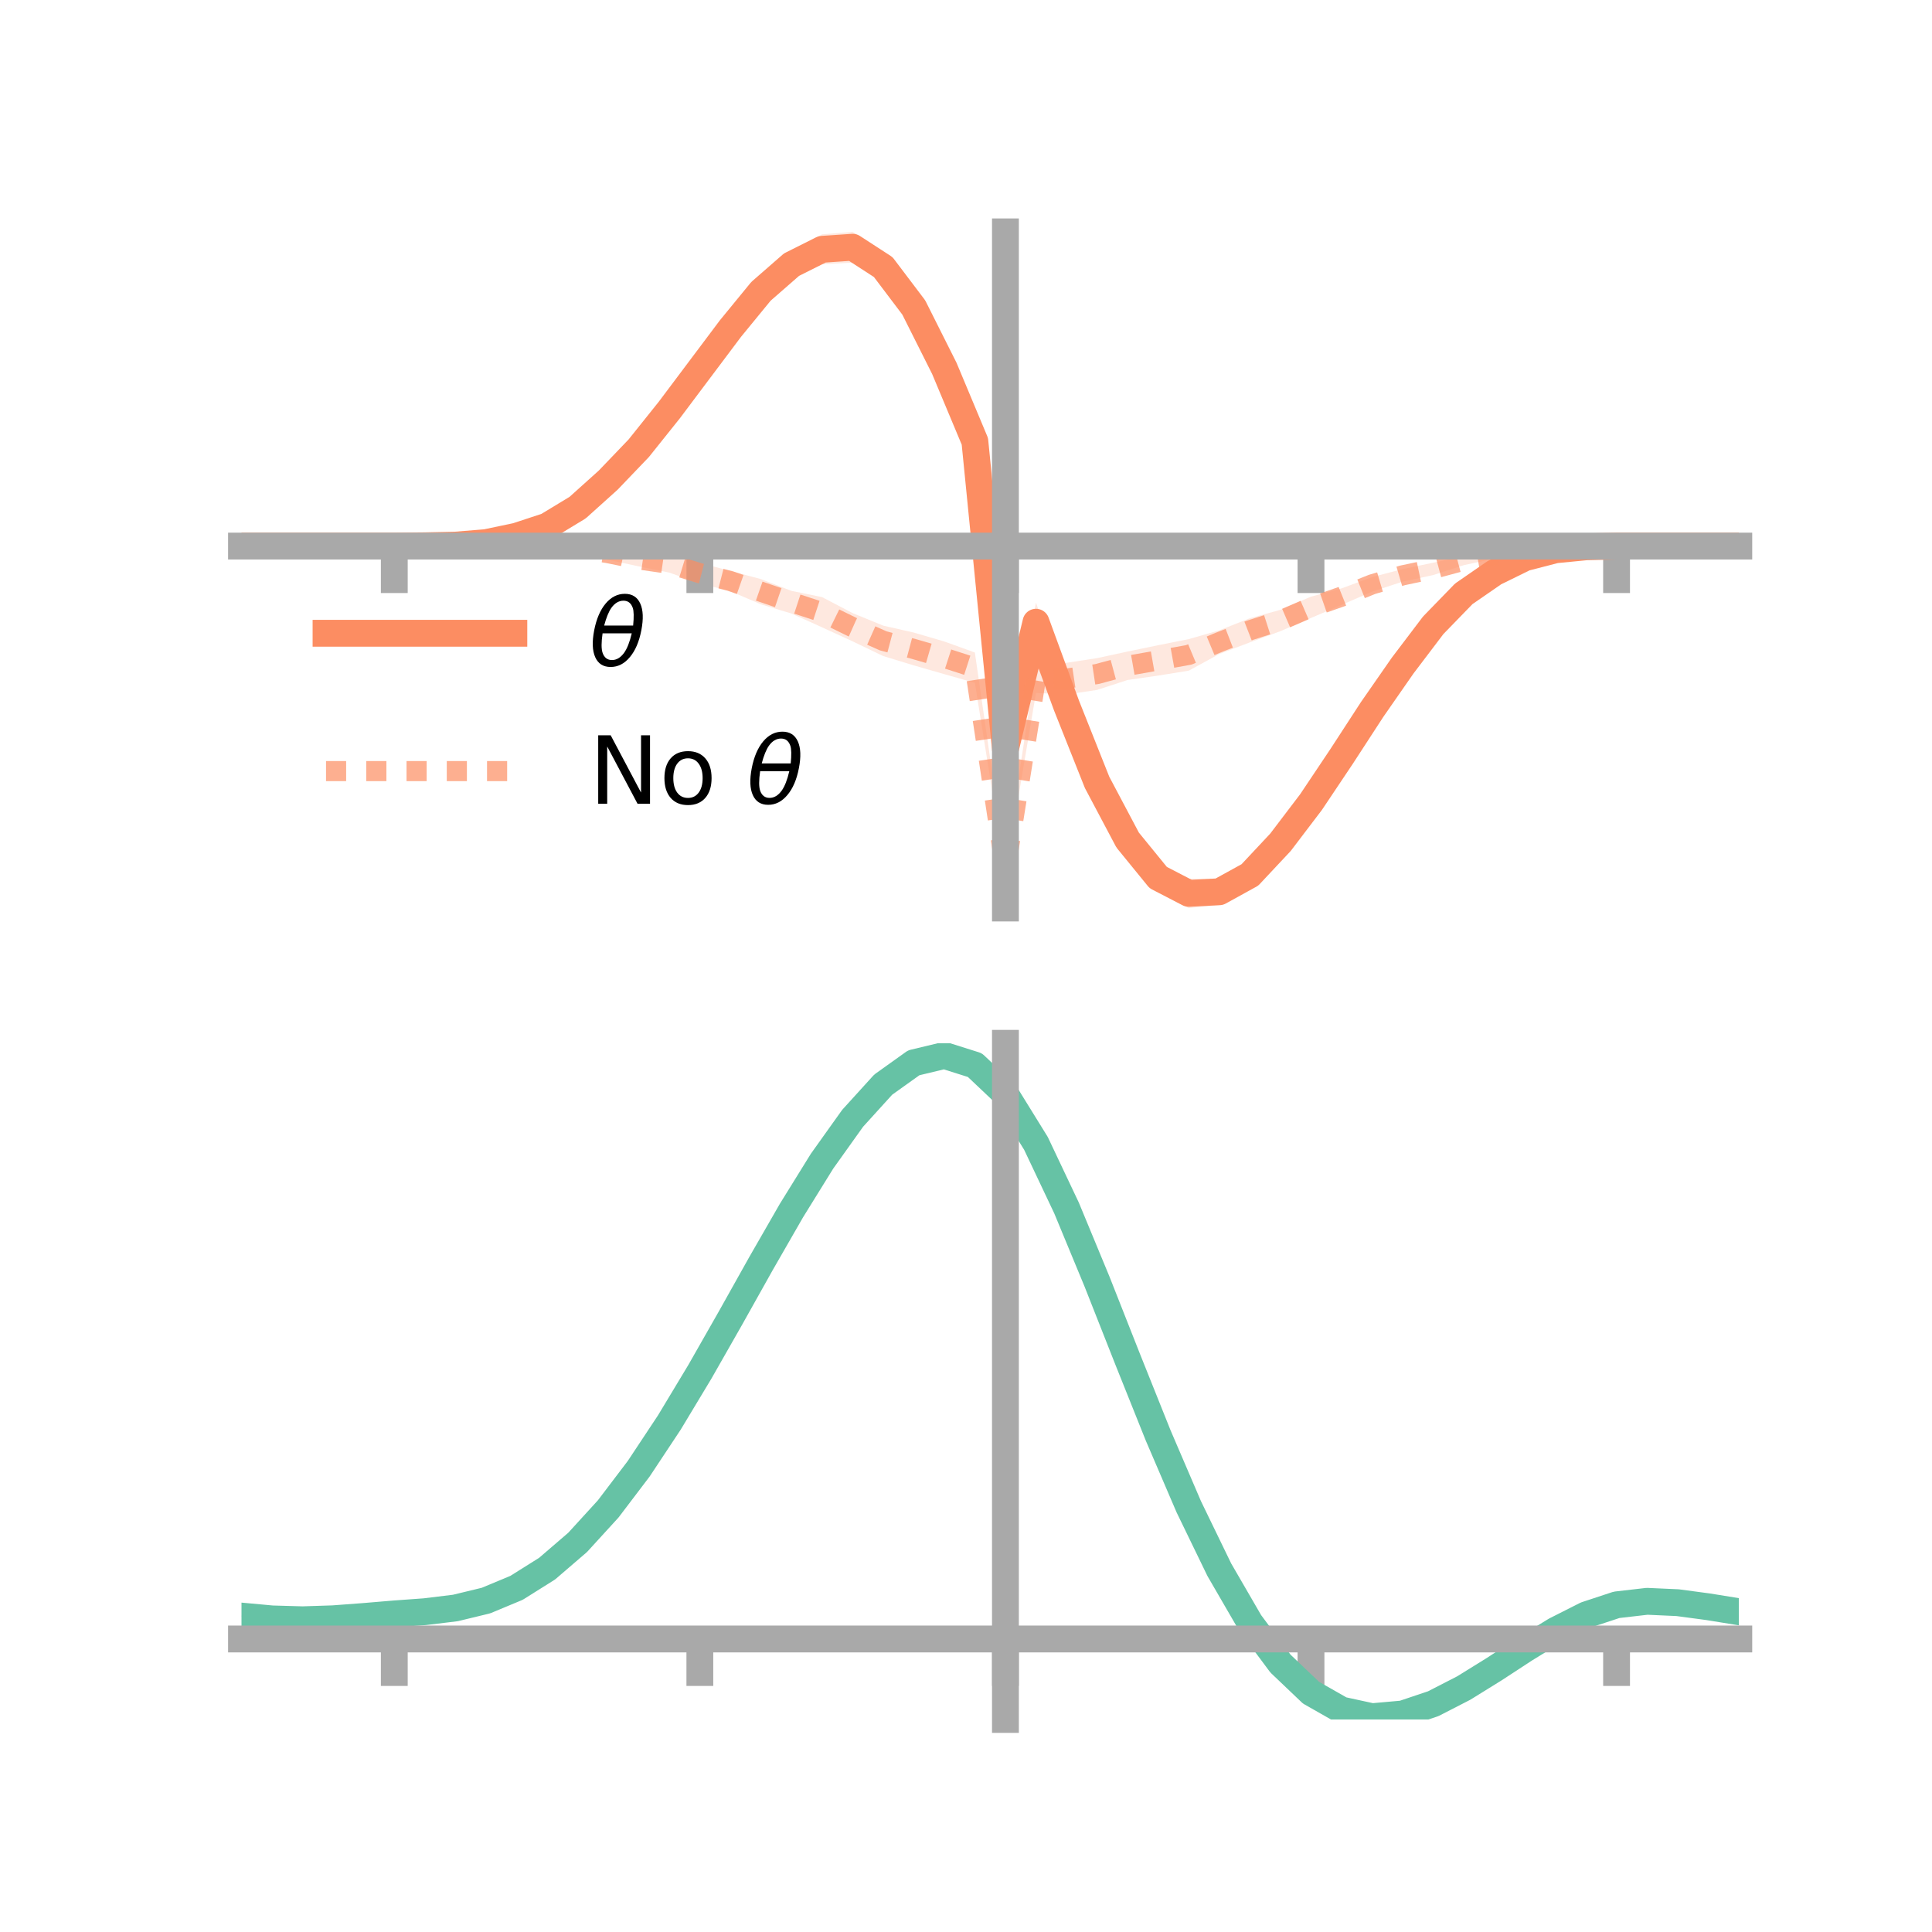 <?xml version="1.0" encoding="utf-8" standalone="no"?>
<!DOCTYPE svg PUBLIC "-//W3C//DTD SVG 1.1//EN"
  "http://www.w3.org/Graphics/SVG/1.1/DTD/svg11.dtd">
<!-- Created with matplotlib (https://matplotlib.org/) -->
<svg height="144pt" version="1.1" viewBox="0 0 144 144" width="144pt" xmlns="http://www.w3.org/2000/svg" xmlns:xlink="http://www.w3.org/1999/xlink">
 <defs>
  <style type="text/css">*{stroke-linecap:butt;stroke-linejoin:round;}</style>
 </defs>
 <g id="figure_1">
  <g id="patch_1">
   <path d="M 0 144 
L 144 144 
L 144 0 
L 0 0 
z
" style="fill:none;"/>
  </g>
  <g id="axes_1">
   <g id="patch_2">
    <path d="M 18 67.68 
L 129.6 67.68 
L 129.6 17.28 
L 18 17.28 
z
" style="fill:none;"/>
   </g>
   <g id="PolyCollection_1">
    <path clip-path="url(#pe6a54f0a22)" d="M 18 40.702 
L 18 40.702 
L 20.278 40.702 
L 22.555 40.702 
L 24.833 40.702 
L 27.11 40.702 
L 29.388 40.702 
L 31.665 40.645 
L 33.943 40.557 
L 36.22 40.264 
L 38.498 39.711 
L 40.776 38.899 
L 43.053 37.425 
L 45.331 35.214 
L 47.608 32.783 
L 49.886 29.85 
L 52.163 26.737 
L 54.441 23.591 
L 56.718 20.81 
L 58.996 18.746 
L 61.273 17.465 
L 63.551 17.28 
L 65.829 18.774 
L 68.106 21.626 
L 70.384 26.251 
L 72.661 31.515 
L 74.939 55.507 
L 77.216 44.922 
L 79.494 51.36 
L 81.771 56.983 
L 84.049 61.472 
L 86.327 64.329 
L 88.604 65.494 
L 90.882 65.482 
L 93.159 64.281 
L 95.437 61.949 
L 97.714 59.017 
L 99.992 55.652 
L 102.269 52.273 
L 104.547 49.062 
L 106.824 46.172 
L 109.102 43.959 
L 111.38 42.433 
L 113.657 41.389 
L 115.935 40.9 
L 118.212 40.722 
L 120.49 40.702 
L 122.767 40.702 
L 125.045 40.702 
L 127.322 40.702 
L 129.6 40.702 
L 129.6 40.702 
L 129.6 40.702 
L 127.322 40.702 
L 125.045 40.702 
L 122.767 40.702 
L 120.49 40.702 
L 118.212 40.792 
L 115.935 41.058 
L 113.657 41.747 
L 111.38 42.94 
L 109.102 44.558 
L 106.824 47.039 
L 104.547 50.152 
L 102.269 53.494 
L 99.992 57.115 
L 97.714 60.557 
L 95.437 63.615 
L 93.159 66.144 
L 90.882 67.452 
L 88.604 67.68 
L 86.327 66.487 
L 84.049 63.756 
L 81.771 59.649 
L 79.494 53.826 
L 77.216 47.83 
L 74.939 56.139 
L 72.661 34.274 
L 70.384 28.658 
L 68.106 24.207 
L 65.829 21.036 
L 63.551 19.574 
L 61.273 19.7 
L 58.996 20.704 
L 56.718 22.619 
L 54.441 25.394 
L 52.163 28.32 
L 49.886 31.273 
L 47.608 34.037 
L 45.331 36.36 
L 43.053 38.246 
L 40.776 39.536 
L 38.498 40.223 
L 36.22 40.625 
L 33.943 40.706 
L 31.665 40.713 
L 29.388 40.702 
L 27.11 40.702 
L 24.833 40.702 
L 22.555 40.702 
L 20.278 40.702 
L 18 40.702 
z
" style="fill:#fc8d62;fill-opacity:0.2;"/>
   </g>
   <g id="PolyCollection_2">
    <path clip-path="url(#pe6a54f0a22)" d="M 18 40.702 
L 18 40.702 
L 20.278 40.702 
L 22.555 40.702 
L 24.833 40.702 
L 27.11 40.702 
L 29.388 40.702 
L 31.665 40.637 
L 33.943 40.545 
L 36.22 40.46 
L 38.498 40.407 
L 40.776 40.463 
L 43.053 40.387 
L 45.331 40.734 
L 47.608 41.176 
L 49.886 41.372 
L 52.163 41.963 
L 54.441 42.553 
L 56.718 43.164 
L 58.996 44.041 
L 61.273 44.505 
L 63.551 45.697 
L 65.829 46.631 
L 68.106 47.147 
L 70.384 47.813 
L 72.661 48.635 
L 74.939 64.422 
L 77.216 49.453 
L 79.494 49.401 
L 81.771 49.053 
L 84.049 48.562 
L 86.327 48.089 
L 88.604 47.636 
L 90.882 46.981 
L 93.159 46.08 
L 95.437 45.453 
L 97.714 44.47 
L 99.992 43.855 
L 102.269 43.011 
L 104.547 42.414 
L 106.824 41.94 
L 109.102 41.448 
L 111.38 41.171 
L 113.657 40.892 
L 115.935 40.776 
L 118.212 40.696 
L 120.49 40.702 
L 122.767 40.702 
L 125.045 40.702 
L 127.322 40.702 
L 129.6 40.702 
L 129.6 40.702 
L 129.6 40.702 
L 127.322 40.702 
L 125.045 40.702 
L 122.767 40.702 
L 120.49 40.702 
L 118.212 40.778 
L 115.935 40.949 
L 113.657 41.23 
L 111.38 41.631 
L 109.102 42.125 
L 106.824 42.861 
L 104.547 43.352 
L 102.269 44.098 
L 99.992 45.084 
L 97.714 46.059 
L 95.437 47.044 
L 93.159 47.878 
L 90.882 48.744 
L 88.604 49.987 
L 86.327 50.354 
L 84.049 50.681 
L 81.771 51.422 
L 79.494 51.763 
L 77.216 51.649 
L 74.939 65.117 
L 72.661 50.896 
L 70.384 50.248 
L 68.106 49.593 
L 65.829 48.898 
L 63.551 47.803 
L 61.273 46.758 
L 58.996 45.73 
L 56.718 45.043 
L 54.441 44.065 
L 52.163 43.484 
L 49.886 42.679 
L 47.608 42.214 
L 45.331 41.726 
L 43.053 41.333 
L 40.776 41.096 
L 38.498 40.855 
L 36.22 40.795 
L 33.943 40.715 
L 31.665 40.719 
L 29.388 40.702 
L 27.11 40.702 
L 24.833 40.702 
L 22.555 40.702 
L 20.278 40.702 
L 18 40.702 
z
" style="fill:#fc8d62;fill-opacity:0.2;"/>
   </g>
   <g id="matplotlib.axis_1">
    <g id="xtick_1">
     <g id="line2d_1">
      <defs>
       <path d="M 0 0 
L 0 3.5 
" id="mae2b881c66" style="stroke:#a9a9a9;stroke-width:2;"/>
      </defs>
      <g>
       <use style="fill:#a9a9a9;stroke:#a9a9a9;stroke-width:2;" x="29.388" xlink:href="#mae2b881c66" y="40.702"/>
      </g>
     </g>
    </g>
    <g id="xtick_2">
     <g id="line2d_2">
      <g>
       <use style="fill:#a9a9a9;stroke:#a9a9a9;stroke-width:2;" x="52.163" xlink:href="#mae2b881c66" y="40.702"/>
      </g>
     </g>
    </g>
    <g id="xtick_3">
     <g id="line2d_3">
      <g>
       <use style="fill:#a9a9a9;stroke:#a9a9a9;stroke-width:2;" x="74.939" xlink:href="#mae2b881c66" y="40.702"/>
      </g>
     </g>
    </g>
    <g id="xtick_4">
     <g id="line2d_4">
      <g>
       <use style="fill:#a9a9a9;stroke:#a9a9a9;stroke-width:2;" x="97.714" xlink:href="#mae2b881c66" y="40.702"/>
      </g>
     </g>
    </g>
    <g id="xtick_5">
     <g id="line2d_5">
      <g>
       <use style="fill:#a9a9a9;stroke:#a9a9a9;stroke-width:2;" x="120.49" xlink:href="#mae2b881c66" y="40.702"/>
      </g>
     </g>
    </g>
   </g>
   <g id="matplotlib.axis_2"/>
   <g id="line2d_6">
    <path clip-path="url(#pe6a54f0a22)" d="M 18 40.702 
L 20.278 40.702 
L 22.555 40.702 
L 24.833 40.702 
L 27.11 40.702 
L 29.388 40.702 
L 31.665 40.679 
L 33.943 40.631 
L 36.22 40.444 
L 38.498 39.967 
L 40.776 39.217 
L 43.053 37.836 
L 45.331 35.787 
L 47.608 33.41 
L 49.886 30.561 
L 52.163 27.528 
L 54.441 24.493 
L 56.718 21.714 
L 58.996 19.725 
L 61.273 18.583 
L 63.551 18.427 
L 65.829 19.905 
L 68.106 22.916 
L 70.384 27.455 
L 72.661 32.895 
L 74.939 55.823 
L 77.216 46.376 
L 79.494 52.593 
L 81.771 58.316 
L 84.049 62.614 
L 86.327 65.408 
L 88.604 66.587 
L 90.882 66.467 
L 93.159 65.213 
L 95.437 62.782 
L 97.714 59.787 
L 99.992 56.384 
L 102.269 52.883 
L 104.547 49.607 
L 106.824 46.605 
L 109.102 44.259 
L 111.38 42.686 
L 113.657 41.568 
L 115.935 40.979 
L 118.212 40.757 
L 120.49 40.702 
L 122.767 40.702 
L 125.045 40.702 
L 127.322 40.702 
L 129.6 40.702 
" style="fill:none;stroke:#fc8d62;stroke-linecap:square;stroke-width:2;"/>
   </g>
   <g id="line2d_7">
    <path clip-path="url(#pe6a54f0a22)" d="M 18 40.702 
L 20.278 40.702 
L 22.555 40.702 
L 24.833 40.702 
L 27.11 40.702 
L 29.388 40.702 
L 31.665 40.678 
L 33.943 40.63 
L 36.22 40.628 
L 38.498 40.631 
L 40.776 40.78 
L 43.053 40.86 
L 45.331 41.23 
L 47.608 41.695 
L 49.886 42.026 
L 52.163 42.724 
L 54.441 43.309 
L 56.718 44.104 
L 58.996 44.885 
L 61.273 45.632 
L 63.551 46.75 
L 65.829 47.765 
L 68.106 48.37 
L 70.384 49.031 
L 72.661 49.766 
L 74.939 64.769 
L 77.216 50.551 
L 79.494 50.582 
L 81.771 50.238 
L 84.049 49.622 
L 86.327 49.222 
L 88.604 48.811 
L 90.882 47.862 
L 93.159 46.979 
L 95.437 46.248 
L 97.714 45.265 
L 99.992 44.469 
L 102.269 43.555 
L 104.547 42.883 
L 106.824 42.401 
L 109.102 41.786 
L 111.38 41.401 
L 113.657 41.061 
L 115.935 40.862 
L 118.212 40.737 
L 120.49 40.702 
L 122.767 40.702 
L 125.045 40.702 
L 127.322 40.702 
L 129.6 40.702 
" style="fill:none;stroke:#fc8d62;stroke-dasharray:1.5,1.5;stroke-dashoffset:0;stroke-opacity:0.7;stroke-width:1.5;"/>
   </g>
   <g id="patch_3">
    <path d="M 74.939 67.68 
L 74.939 17.28 
" style="fill:none;stroke:#a9a9a9;stroke-linecap:square;stroke-linejoin:miter;stroke-width:2;"/>
   </g>
   <g id="patch_4">
    <path d="M 129.6 67.68 
L 129.6 17.28 
" style="fill:none;"/>
   </g>
   <g id="patch_5">
    <path d="M 18 40.702 
L 129.6 40.702 
" style="fill:none;stroke:#a9a9a9;stroke-linecap:square;stroke-linejoin:miter;stroke-width:2;"/>
   </g>
   <g id="patch_6">
    <path d="M 18 17.28 
L 129.6 17.28 
" style="fill:none;"/>
   </g>
   <g id="legend_1">
    <g id="line2d_8">
     <path d="M 24.3 47.2 
L 38.3 47.2 
" style="fill:none;stroke:#fc8d62;stroke-linecap:square;stroke-width:2;"/>
    </g>
    <g id="line2d_9"/>
    <g id="text_1">
     <!-- $\theta$ -->
     <g transform="translate(43.9 49.65)scale(0.07 -0.07)">
      <defs>
       <path d="M 45.516 34.672 
L 14.453 34.672 
Q 12.359 20.062 14.5 13.875 
Q 17.188 6.25 24.469 6.25 
Q 31.781 6.25 37.359 13.922 
Q 42.234 20.656 45.516 34.672 
z
M 47.016 42.969 
Q 48.344 56.844 46.625 61.719 
Q 43.953 69.438 36.766 69.438 
Q 29.297 69.438 23.828 61.812 
Q 19.531 55.672 16.156 42.969 
z
M 38.188 76.766 
Q 49.906 76.766 54.594 66.406 
Q 59.281 56.109 55.719 37.844 
Q 52.203 19.625 43.453 9.281 
Q 34.766 -1.125 23.047 -1.125 
Q 11.281 -1.125 6.641 9.281 
Q 2 19.625 5.516 37.844 
Q 9.078 56.109 17.719 66.406 
Q 26.422 76.766 38.188 76.766 
z
" id="DejaVuSans-Oblique-952"/>
      </defs>
      <use transform="translate(0 0.234)" xlink:href="#DejaVuSans-Oblique-952"/>
     </g>
    </g>
    <g id="line2d_10">
     <path d="M 24.3 57.474 
L 38.3 57.474 
" style="fill:none;stroke:#fc8d62;stroke-dasharray:1.5,1.5;stroke-dashoffset:0;stroke-opacity:0.7;stroke-width:1.5;"/>
    </g>
    <g id="line2d_11"/>
    <g id="text_2">
     <!-- No $\theta$ -->
     <g transform="translate(43.9 59.924)scale(0.07 -0.07)">
      <defs>
       <path d="M 9.812 72.906 
L 23.094 72.906 
L 55.422 11.922 
L 55.422 72.906 
L 64.984 72.906 
L 64.984 0 
L 51.703 0 
L 19.391 60.984 
L 19.391 0 
L 9.812 0 
z
" id="DejaVuSans-78"/>
       <path d="M 30.609 48.391 
Q 23.391 48.391 19.188 42.75 
Q 14.984 37.109 14.984 27.297 
Q 14.984 17.484 19.156 11.844 
Q 23.344 6.203 30.609 6.203 
Q 37.797 6.203 41.984 11.859 
Q 46.188 17.531 46.188 27.297 
Q 46.188 37.016 41.984 42.703 
Q 37.797 48.391 30.609 48.391 
z
M 30.609 56 
Q 42.328 56 49.016 48.375 
Q 55.719 40.766 55.719 27.297 
Q 55.719 13.875 49.016 6.219 
Q 42.328 -1.422 30.609 -1.422 
Q 18.844 -1.422 12.172 6.219 
Q 5.516 13.875 5.516 27.297 
Q 5.516 40.766 12.172 48.375 
Q 18.844 56 30.609 56 
z
" id="DejaVuSans-111"/>
       <path id="DejaVuSans-32"/>
      </defs>
      <use transform="translate(0 0.234)" xlink:href="#DejaVuSans-78"/>
      <use transform="translate(74.805 0.234)" xlink:href="#DejaVuSans-111"/>
      <use transform="translate(135.986 0.234)" xlink:href="#DejaVuSans-32"/>
      <use transform="translate(167.773 0.234)" xlink:href="#DejaVuSans-Oblique-952"/>
     </g>
    </g>
   </g>
  </g>
  <g id="axes_2">
   <g id="patch_7">
    <path d="M 18 128.16 
L 129.6 128.16 
L 129.6 77.76 
L 18 77.76 
z
" style="fill:none;"/>
   </g>
   <g id="PolyCollection_3">
    <path clip-path="url(#pfbb253741a)" d="M 18 120.491 
L 18 120.415 
L 20.278 120.634 
L 22.555 120.698 
L 24.833 120.617 
L 27.11 120.437 
L 29.388 120.237 
L 31.665 120.066 
L 33.943 119.783 
L 36.22 119.226 
L 38.498 118.269 
L 40.776 116.819 
L 43.053 114.825 
L 45.331 112.278 
L 47.608 109.212 
L 49.886 105.694 
L 52.163 101.826 
L 54.441 97.736 
L 56.718 93.58 
L 58.996 89.532 
L 61.273 85.781 
L 63.551 82.527 
L 65.829 79.971 
L 68.106 78.316 
L 70.384 77.76 
L 72.661 78.491 
L 74.939 80.679 
L 77.216 84.412 
L 79.494 89.292 
L 81.771 94.869 
L 84.049 100.726 
L 86.327 106.5 
L 88.604 111.888 
L 90.882 116.657 
L 93.159 120.642 
L 95.437 123.747 
L 97.714 125.938 
L 99.992 127.244 
L 102.269 127.743 
L 104.547 127.548 
L 106.824 126.797 
L 109.102 125.646 
L 111.38 124.258 
L 113.657 122.796 
L 115.935 121.419 
L 118.212 120.282 
L 120.49 119.534 
L 122.767 119.274 
L 125.045 119.382 
L 127.322 119.697 
L 129.6 120.078 
L 129.6 120.179 
L 129.6 120.179 
L 127.322 119.824 
L 125.045 119.528 
L 122.767 119.431 
L 120.49 119.695 
L 118.212 120.451 
L 115.935 121.614 
L 113.657 123.034 
L 111.38 124.548 
L 109.102 125.984 
L 106.824 127.174 
L 104.547 127.95 
L 102.269 128.16 
L 99.992 127.672 
L 97.714 126.386 
L 95.437 124.24 
L 93.159 121.217 
L 90.882 117.347 
L 88.604 112.723 
L 86.327 107.497 
L 84.049 101.894 
L 81.771 96.204 
L 79.494 90.782 
L 77.216 86.036 
L 74.939 82.405 
L 72.661 80.283 
L 70.384 79.575 
L 68.106 80.115 
L 65.829 81.712 
L 63.551 84.175 
L 61.273 87.304 
L 58.996 90.904 
L 56.718 94.783 
L 54.441 98.76 
L 52.163 102.669 
L 49.886 106.364 
L 47.608 109.724 
L 45.331 112.655 
L 43.053 115.096 
L 40.776 117.019 
L 38.498 118.43 
L 36.22 119.369 
L 33.943 119.914 
L 31.665 120.188 
L 29.388 120.348 
L 27.11 120.531 
L 24.833 120.691 
L 22.555 120.757 
L 20.278 120.692 
L 18 120.491 
z
" style="fill:#66c2a5;fill-opacity:0.2;"/>
   </g>
   <g id="matplotlib.axis_3">
    <g id="xtick_6">
     <g id="line2d_12">
      <g>
       <use style="fill:#a9a9a9;stroke:#a9a9a9;stroke-width:2;" x="29.388" xlink:href="#mae2b881c66" y="122.159"/>
      </g>
     </g>
    </g>
    <g id="xtick_7">
     <g id="line2d_13">
      <g>
       <use style="fill:#a9a9a9;stroke:#a9a9a9;stroke-width:2;" x="52.163" xlink:href="#mae2b881c66" y="122.159"/>
      </g>
     </g>
    </g>
    <g id="xtick_8">
     <g id="line2d_14">
      <g>
       <use style="fill:#a9a9a9;stroke:#a9a9a9;stroke-width:2;" x="74.939" xlink:href="#mae2b881c66" y="122.159"/>
      </g>
     </g>
    </g>
    <g id="xtick_9">
     <g id="line2d_15">
      <g>
       <use style="fill:#a9a9a9;stroke:#a9a9a9;stroke-width:2;" x="97.714" xlink:href="#mae2b881c66" y="122.159"/>
      </g>
     </g>
    </g>
    <g id="xtick_10">
     <g id="line2d_16">
      <g>
       <use style="fill:#a9a9a9;stroke:#a9a9a9;stroke-width:2;" x="120.49" xlink:href="#mae2b881c66" y="122.159"/>
      </g>
     </g>
    </g>
   </g>
   <g id="matplotlib.axis_4"/>
   <g id="line2d_17">
    <path clip-path="url(#pfbb253741a)" d="M 18 120.453 
L 20.278 120.663 
L 22.555 120.728 
L 24.833 120.654 
L 27.11 120.484 
L 29.388 120.292 
L 31.665 120.127 
L 33.943 119.849 
L 36.22 119.298 
L 38.498 118.349 
L 40.776 116.919 
L 43.053 114.961 
L 45.331 112.467 
L 47.608 109.468 
L 49.886 106.029 
L 52.163 102.247 
L 54.441 98.248 
L 56.718 94.182 
L 58.996 90.218 
L 61.273 86.543 
L 63.551 83.351 
L 65.829 80.842 
L 68.106 79.215 
L 70.384 78.668 
L 72.661 79.387 
L 74.939 81.542 
L 77.216 85.224 
L 79.494 90.037 
L 81.771 95.536 
L 84.049 101.31 
L 86.327 106.999 
L 88.604 112.305 
L 90.882 117.002 
L 93.159 120.93 
L 95.437 123.993 
L 97.714 126.162 
L 99.992 127.458 
L 102.269 127.952 
L 104.547 127.749 
L 106.824 126.985 
L 109.102 125.815 
L 111.38 124.403 
L 113.657 122.915 
L 115.935 121.517 
L 118.212 120.366 
L 120.49 119.615 
L 122.767 119.352 
L 125.045 119.455 
L 127.322 119.76 
L 129.6 120.129 
" style="fill:none;stroke:#66c2a5;stroke-linecap:square;stroke-width:2;"/>
   </g>
   <g id="patch_8">
    <path d="M 74.939 128.16 
L 74.939 77.76 
" style="fill:none;stroke:#a9a9a9;stroke-linecap:square;stroke-linejoin:miter;stroke-width:2;"/>
   </g>
   <g id="patch_9">
    <path d="M 129.6 128.16 
L 129.6 77.76 
" style="fill:none;"/>
   </g>
   <g id="patch_10">
    <path d="M 18 122.159 
L 129.6 122.159 
" style="fill:none;stroke:#a9a9a9;stroke-linecap:square;stroke-linejoin:miter;stroke-width:2;"/>
   </g>
   <g id="patch_11">
    <path d="M 18 77.76 
L 129.6 77.76 
" style="fill:none;"/>
   </g>
  </g>
 </g>
 <defs>
  <clipPath id="pe6a54f0a22">
   <rect height="50.4" width="111.6" x="18" y="17.28"/>
  </clipPath>
  <clipPath id="pfbb253741a">
   <rect height="50.4" width="111.6" x="18" y="77.76"/>
  </clipPath>
 </defs>
</svg>
